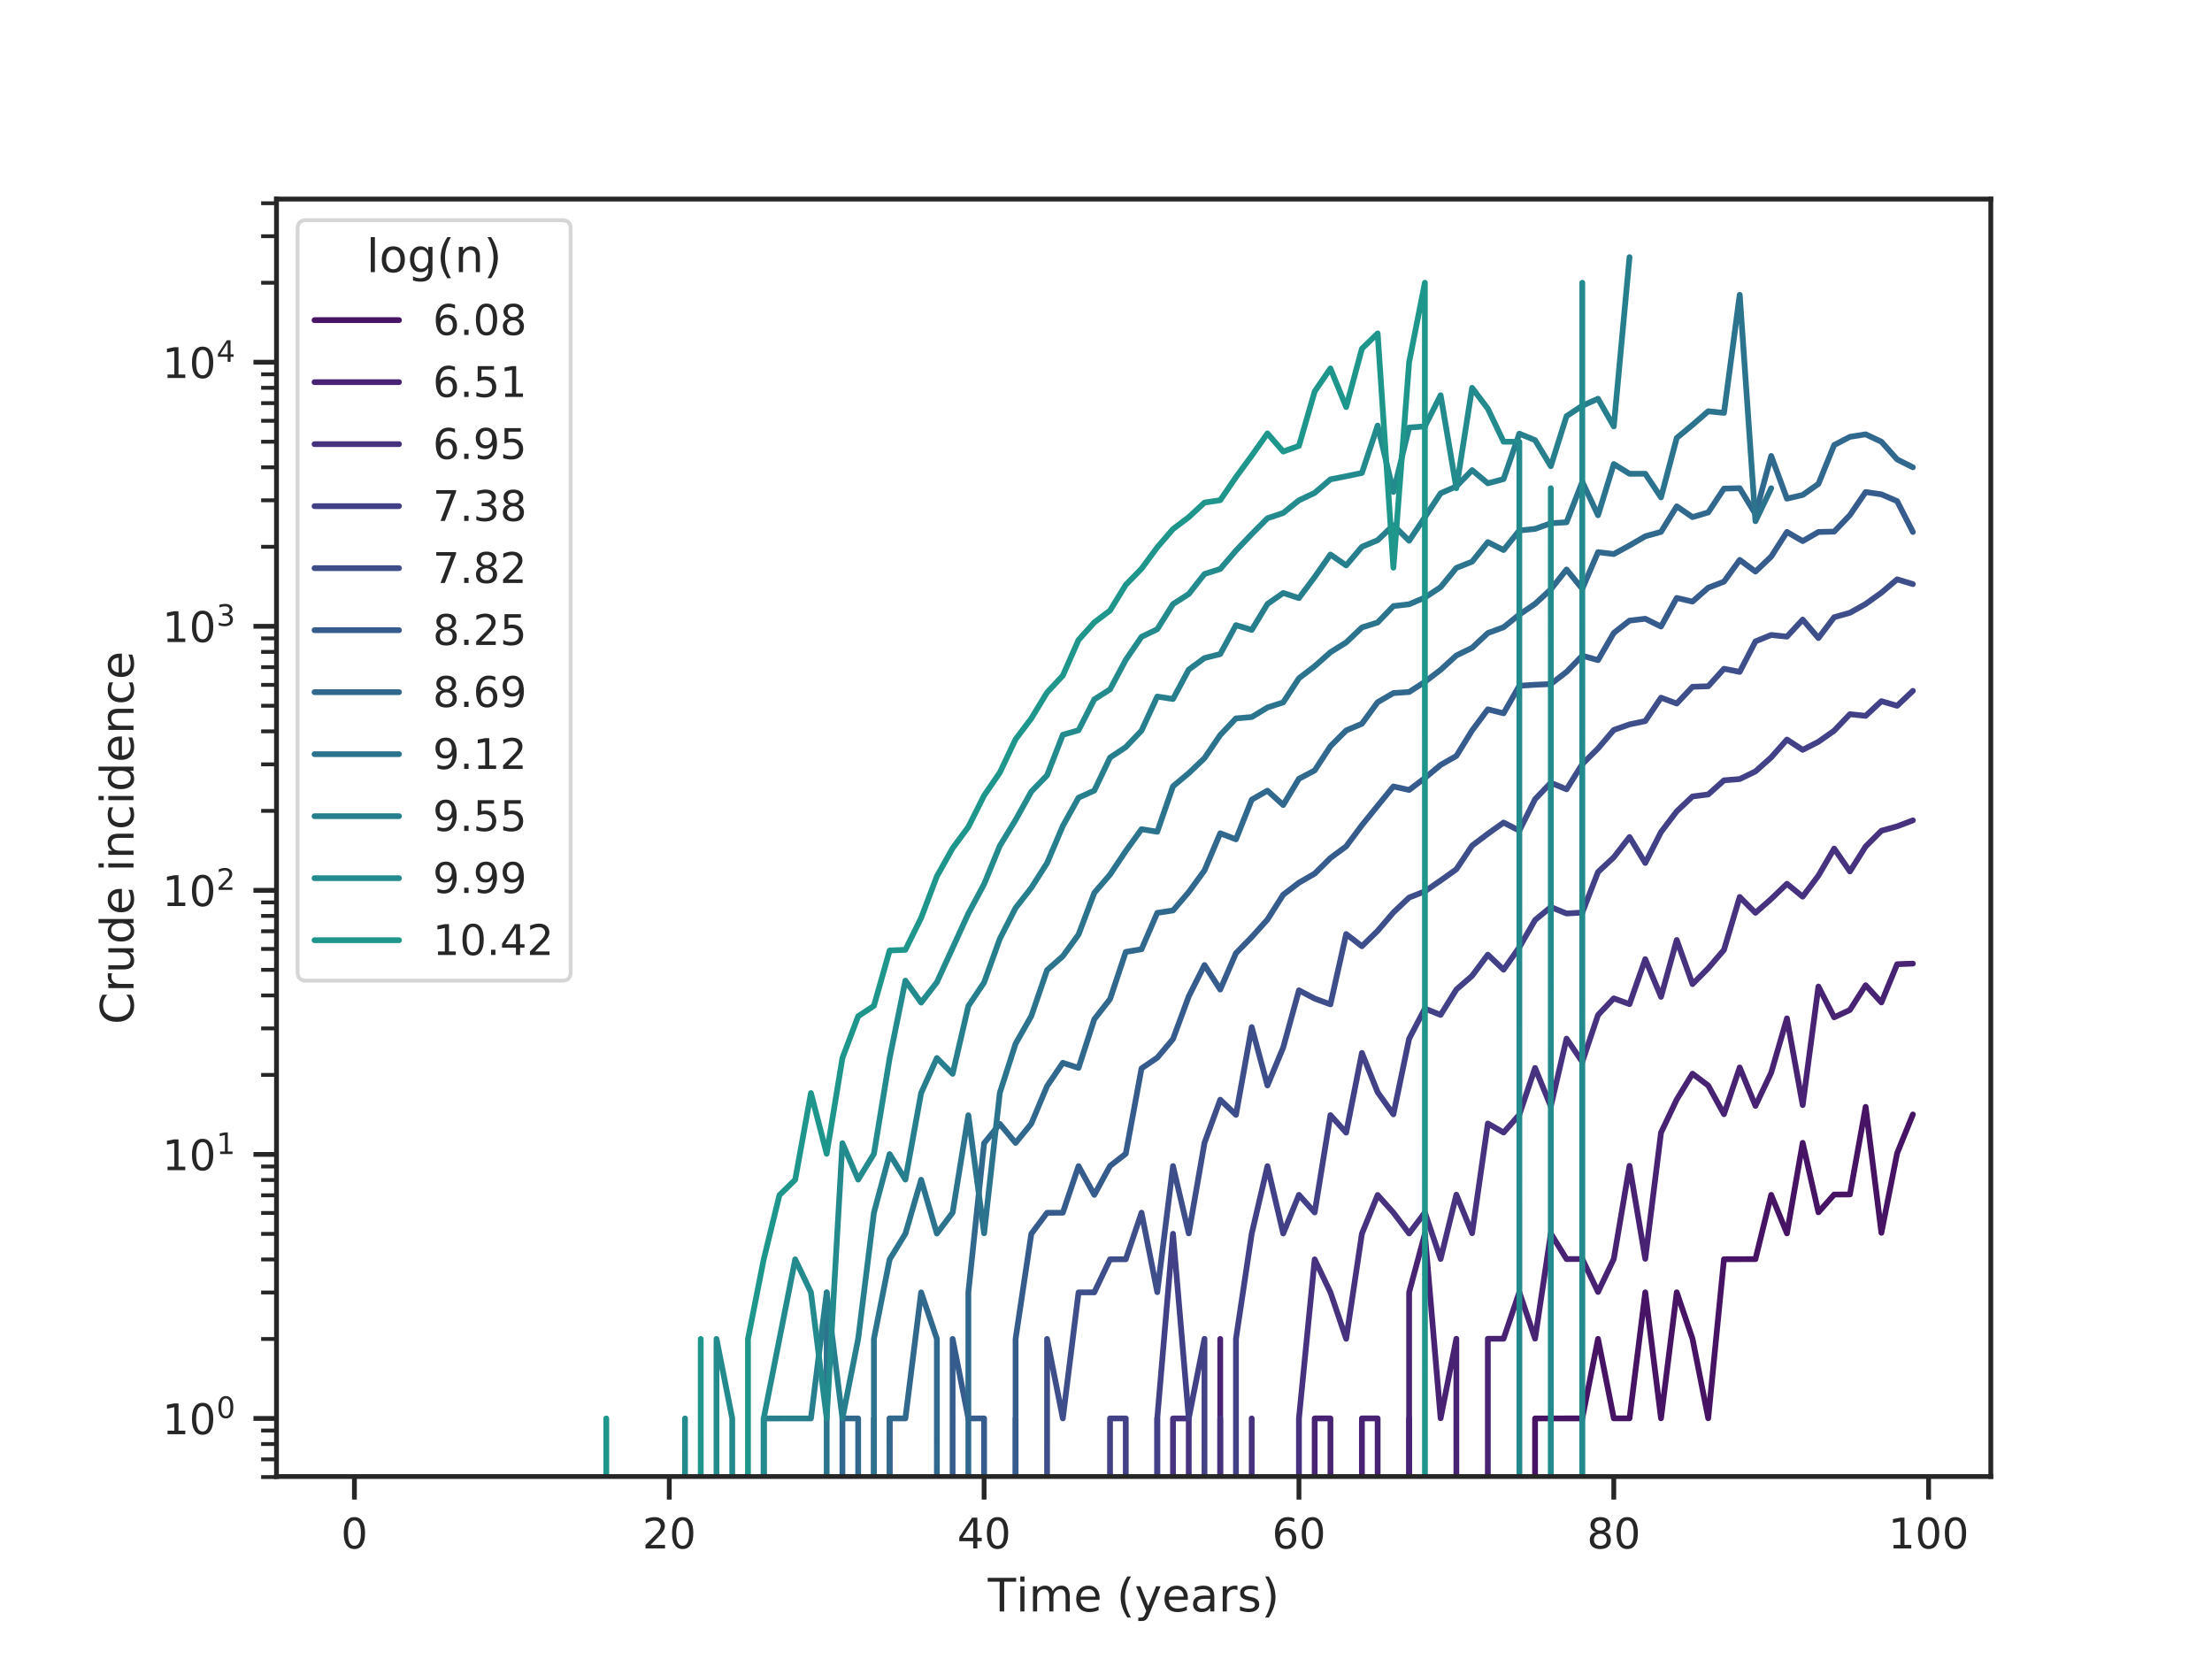 <?xml version="1.0" encoding="utf-8" standalone="no"?>
<!DOCTYPE svg PUBLIC "-//W3C//DTD SVG 1.1//EN"
  "http://www.w3.org/Graphics/SVG/1.1/DTD/svg11.dtd">
<!-- Created with matplotlib (http://matplotlib.org/) -->
<svg height="345.6pt" version="1.1" viewBox="0 0 460.8 345.6" width="460.8pt" xmlns="http://www.w3.org/2000/svg" xmlns:xlink="http://www.w3.org/1999/xlink">
 <defs>
  <style type="text/css">
*{stroke-linecap:butt;stroke-linejoin:round;}
  </style>
 </defs>
 <g id="figure_1">
  <g id="patch_1">
   <path d="M 0 345.6 
L 460.8 345.6 
L 460.8 0 
L 0 0 
z
" style="fill:#ffffff;"/>
  </g>
  <g id="axes_1">
   <g id="patch_2">
    <path d="M 57.6 307.584 
L 414.72 307.584 
L 414.72 41.472 
L 57.6 41.472 
z
" style="fill:#ffffff;"/>
   </g>
   <g id="matplotlib.axis_1">
    <g id="xtick_1">
     <g id="line2d_1">
      <defs>
       <path d="M 0 0 
L 0 4.8 
" id="md36a56a519" style="stroke:#262626;"/>
      </defs>
      <g>
       <use style="fill:#262626;stroke:#262626;" x="73.833" xlink:href="#md36a56a519" y="307.584"/>
      </g>
     </g>
     <g id="text_1">
      <!-- 0 -->
      <defs>
       <path d="M 31.781 66.406 
Q 24.172 66.406 20.328 58.906 
Q 16.5 51.422 16.5 36.375 
Q 16.5 21.391 20.328 13.891 
Q 24.172 6.391 31.781 6.391 
Q 39.453 6.391 43.281 13.891 
Q 47.125 21.391 47.125 36.375 
Q 47.125 51.422 43.281 58.906 
Q 39.453 66.406 31.781 66.406 
z
M 31.781 74.219 
Q 44.047 74.219 50.516 64.516 
Q 56.984 54.828 56.984 36.375 
Q 56.984 17.969 50.516 8.266 
Q 44.047 -1.422 31.781 -1.422 
Q 19.531 -1.422 13.062 8.266 
Q 6.594 17.969 6.594 36.375 
Q 6.594 54.828 13.062 64.516 
Q 19.531 74.219 31.781 74.219 
z
" id="DejaVuSans-30"/>
      </defs>
      <g style="fill:#262626;" transform="translate(71.033 322.571)scale(0.088 -0.088)">
       <use xlink:href="#DejaVuSans-30"/>
      </g>
     </g>
    </g>
    <g id="xtick_2">
     <g id="line2d_2">
      <g>
       <use style="fill:#262626;stroke:#262626;" x="139.42" xlink:href="#md36a56a519" y="307.584"/>
      </g>
     </g>
     <g id="text_2">
      <!-- 20 -->
      <defs>
       <path d="M 19.188 8.297 
L 53.609 8.297 
L 53.609 0 
L 7.328 0 
L 7.328 8.297 
Q 12.938 14.109 22.625 23.891 
Q 32.328 33.688 34.812 36.531 
Q 39.547 41.844 41.422 45.531 
Q 43.312 49.219 43.312 52.781 
Q 43.312 58.594 39.234 62.25 
Q 35.156 65.922 28.609 65.922 
Q 23.969 65.922 18.812 64.312 
Q 13.672 62.703 7.812 59.422 
L 7.812 69.391 
Q 13.766 71.781 18.938 73 
Q 24.125 74.219 28.422 74.219 
Q 39.75 74.219 46.484 68.547 
Q 53.219 62.891 53.219 53.422 
Q 53.219 48.922 51.531 44.891 
Q 49.859 40.875 45.406 35.406 
Q 44.188 33.984 37.641 27.219 
Q 31.109 20.453 19.188 8.297 
z
" id="DejaVuSans-32"/>
      </defs>
      <g style="fill:#262626;" transform="translate(133.821 322.571)scale(0.088 -0.088)">
       <use xlink:href="#DejaVuSans-32"/>
       <use x="63.623" xlink:href="#DejaVuSans-30"/>
      </g>
     </g>
    </g>
    <g id="xtick_3">
     <g id="line2d_3">
      <g>
       <use style="fill:#262626;stroke:#262626;" x="205.006" xlink:href="#md36a56a519" y="307.584"/>
      </g>
     </g>
     <g id="text_3">
      <!-- 40 -->
      <defs>
       <path d="M 37.797 64.312 
L 12.891 25.391 
L 37.797 25.391 
z
M 35.203 72.906 
L 47.609 72.906 
L 47.609 25.391 
L 58.016 25.391 
L 58.016 17.188 
L 47.609 17.188 
L 47.609 0 
L 37.797 0 
L 37.797 17.188 
L 4.891 17.188 
L 4.891 26.703 
z
" id="DejaVuSans-34"/>
      </defs>
      <g style="fill:#262626;" transform="translate(199.407 322.571)scale(0.088 -0.088)">
       <use xlink:href="#DejaVuSans-34"/>
       <use x="63.623" xlink:href="#DejaVuSans-30"/>
      </g>
     </g>
    </g>
    <g id="xtick_4">
     <g id="line2d_4">
      <g>
       <use style="fill:#262626;stroke:#262626;" x="270.593" xlink:href="#md36a56a519" y="307.584"/>
      </g>
     </g>
     <g id="text_4">
      <!-- 60 -->
      <defs>
       <path d="M 33.016 40.375 
Q 26.375 40.375 22.484 35.828 
Q 18.609 31.297 18.609 23.391 
Q 18.609 15.531 22.484 10.953 
Q 26.375 6.391 33.016 6.391 
Q 39.656 6.391 43.531 10.953 
Q 47.406 15.531 47.406 23.391 
Q 47.406 31.297 43.531 35.828 
Q 39.656 40.375 33.016 40.375 
z
M 52.594 71.297 
L 52.594 62.312 
Q 48.875 64.062 45.094 64.984 
Q 41.312 65.922 37.594 65.922 
Q 27.828 65.922 22.672 59.328 
Q 17.531 52.734 16.797 39.406 
Q 19.672 43.656 24.016 45.922 
Q 28.375 48.188 33.594 48.188 
Q 44.578 48.188 50.953 41.516 
Q 57.328 34.859 57.328 23.391 
Q 57.328 12.156 50.688 5.359 
Q 44.047 -1.422 33.016 -1.422 
Q 20.359 -1.422 13.672 8.266 
Q 6.984 17.969 6.984 36.375 
Q 6.984 53.656 15.188 63.938 
Q 23.391 74.219 37.203 74.219 
Q 40.922 74.219 44.703 73.484 
Q 48.484 72.75 52.594 71.297 
z
" id="DejaVuSans-36"/>
      </defs>
      <g style="fill:#262626;" transform="translate(264.994 322.571)scale(0.088 -0.088)">
       <use xlink:href="#DejaVuSans-36"/>
       <use x="63.623" xlink:href="#DejaVuSans-30"/>
      </g>
     </g>
    </g>
    <g id="xtick_5">
     <g id="line2d_5">
      <g>
       <use style="fill:#262626;stroke:#262626;" x="336.18" xlink:href="#md36a56a519" y="307.584"/>
      </g>
     </g>
     <g id="text_5">
      <!-- 80 -->
      <defs>
       <path d="M 31.781 34.625 
Q 24.75 34.625 20.719 30.859 
Q 16.703 27.094 16.703 20.516 
Q 16.703 13.922 20.719 10.156 
Q 24.75 6.391 31.781 6.391 
Q 38.812 6.391 42.859 10.172 
Q 46.922 13.969 46.922 20.516 
Q 46.922 27.094 42.891 30.859 
Q 38.875 34.625 31.781 34.625 
z
M 21.922 38.812 
Q 15.578 40.375 12.031 44.719 
Q 8.5 49.078 8.5 55.328 
Q 8.5 64.062 14.719 69.141 
Q 20.953 74.219 31.781 74.219 
Q 42.672 74.219 48.875 69.141 
Q 55.078 64.062 55.078 55.328 
Q 55.078 49.078 51.531 44.719 
Q 48 40.375 41.703 38.812 
Q 48.828 37.156 52.797 32.312 
Q 56.781 27.484 56.781 20.516 
Q 56.781 9.906 50.312 4.234 
Q 43.844 -1.422 31.781 -1.422 
Q 19.734 -1.422 13.25 4.234 
Q 6.781 9.906 6.781 20.516 
Q 6.781 27.484 10.781 32.312 
Q 14.797 37.156 21.922 38.812 
z
M 18.312 54.391 
Q 18.312 48.734 21.844 45.562 
Q 25.391 42.391 31.781 42.391 
Q 38.141 42.391 41.719 45.562 
Q 45.312 48.734 45.312 54.391 
Q 45.312 60.062 41.719 63.234 
Q 38.141 66.406 31.781 66.406 
Q 25.391 66.406 21.844 63.234 
Q 18.312 60.062 18.312 54.391 
z
" id="DejaVuSans-38"/>
      </defs>
      <g style="fill:#262626;" transform="translate(330.581 322.571)scale(0.088 -0.088)">
       <use xlink:href="#DejaVuSans-38"/>
       <use x="63.623" xlink:href="#DejaVuSans-30"/>
      </g>
     </g>
    </g>
    <g id="xtick_6">
     <g id="line2d_6">
      <g>
       <use style="fill:#262626;stroke:#262626;" x="401.767" xlink:href="#md36a56a519" y="307.584"/>
      </g>
     </g>
     <g id="text_6">
      <!-- 100 -->
      <defs>
       <path d="M 12.406 8.297 
L 28.516 8.297 
L 28.516 63.922 
L 10.984 60.406 
L 10.984 69.391 
L 28.422 72.906 
L 38.281 72.906 
L 38.281 8.297 
L 54.391 8.297 
L 54.391 0 
L 12.406 0 
z
" id="DejaVuSans-31"/>
      </defs>
      <g style="fill:#262626;" transform="translate(393.368 322.571)scale(0.088 -0.088)">
       <use xlink:href="#DejaVuSans-31"/>
       <use x="63.623" xlink:href="#DejaVuSans-30"/>
       <use x="127.246" xlink:href="#DejaVuSans-30"/>
      </g>
     </g>
    </g>
    <g id="text_7">
     <!-- Time (years) -->
     <defs>
      <path d="M -0.297 72.906 
L 61.375 72.906 
L 61.375 64.594 
L 35.5 64.594 
L 35.5 0 
L 25.594 0 
L 25.594 64.594 
L -0.297 64.594 
z
" id="DejaVuSans-54"/>
      <path d="M 9.422 54.688 
L 18.406 54.688 
L 18.406 0 
L 9.422 0 
z
M 9.422 75.984 
L 18.406 75.984 
L 18.406 64.594 
L 9.422 64.594 
z
" id="DejaVuSans-69"/>
      <path d="M 52 44.188 
Q 55.375 50.25 60.062 53.125 
Q 64.75 56 71.094 56 
Q 79.641 56 84.281 50.016 
Q 88.922 44.047 88.922 33.016 
L 88.922 0 
L 79.891 0 
L 79.891 32.719 
Q 79.891 40.578 77.094 44.375 
Q 74.312 48.188 68.609 48.188 
Q 61.625 48.188 57.562 43.547 
Q 53.516 38.922 53.516 30.906 
L 53.516 0 
L 44.484 0 
L 44.484 32.719 
Q 44.484 40.625 41.703 44.406 
Q 38.922 48.188 33.109 48.188 
Q 26.219 48.188 22.156 43.531 
Q 18.109 38.875 18.109 30.906 
L 18.109 0 
L 9.078 0 
L 9.078 54.688 
L 18.109 54.688 
L 18.109 46.188 
Q 21.188 51.219 25.484 53.609 
Q 29.781 56 35.688 56 
Q 41.656 56 45.828 52.969 
Q 50 49.953 52 44.188 
z
" id="DejaVuSans-6d"/>
      <path d="M 56.203 29.594 
L 56.203 25.203 
L 14.891 25.203 
Q 15.484 15.922 20.484 11.062 
Q 25.484 6.203 34.422 6.203 
Q 39.594 6.203 44.453 7.469 
Q 49.312 8.734 54.109 11.281 
L 54.109 2.781 
Q 49.266 0.734 44.188 -0.344 
Q 39.109 -1.422 33.891 -1.422 
Q 20.797 -1.422 13.156 6.188 
Q 5.516 13.812 5.516 26.812 
Q 5.516 40.234 12.766 48.109 
Q 20.016 56 32.328 56 
Q 43.359 56 49.781 48.891 
Q 56.203 41.797 56.203 29.594 
z
M 47.219 32.234 
Q 47.125 39.594 43.094 43.984 
Q 39.062 48.391 32.422 48.391 
Q 24.906 48.391 20.391 44.141 
Q 15.875 39.891 15.188 32.172 
z
" id="DejaVuSans-65"/>
      <path id="DejaVuSans-20"/>
      <path d="M 31 75.875 
Q 24.469 64.656 21.281 53.656 
Q 18.109 42.672 18.109 31.391 
Q 18.109 20.125 21.312 9.062 
Q 24.516 -2 31 -13.188 
L 23.188 -13.188 
Q 15.875 -1.703 12.234 9.375 
Q 8.594 20.453 8.594 31.391 
Q 8.594 42.281 12.203 53.312 
Q 15.828 64.359 23.188 75.875 
z
" id="DejaVuSans-28"/>
      <path d="M 32.172 -5.078 
Q 28.375 -14.844 24.75 -17.812 
Q 21.141 -20.797 15.094 -20.797 
L 7.906 -20.797 
L 7.906 -13.281 
L 13.188 -13.281 
Q 16.891 -13.281 18.938 -11.516 
Q 21 -9.766 23.484 -3.219 
L 25.094 0.875 
L 2.984 54.688 
L 12.5 54.688 
L 29.594 11.922 
L 46.688 54.688 
L 56.203 54.688 
z
" id="DejaVuSans-79"/>
      <path d="M 34.281 27.484 
Q 23.391 27.484 19.188 25 
Q 14.984 22.516 14.984 16.5 
Q 14.984 11.719 18.141 8.906 
Q 21.297 6.109 26.703 6.109 
Q 34.188 6.109 38.703 11.406 
Q 43.219 16.703 43.219 25.484 
L 43.219 27.484 
z
M 52.203 31.203 
L 52.203 0 
L 43.219 0 
L 43.219 8.297 
Q 40.141 3.328 35.547 0.953 
Q 30.953 -1.422 24.312 -1.422 
Q 15.922 -1.422 10.953 3.297 
Q 6 8.016 6 15.922 
Q 6 25.141 12.172 29.828 
Q 18.359 34.516 30.609 34.516 
L 43.219 34.516 
L 43.219 35.406 
Q 43.219 41.609 39.141 45 
Q 35.062 48.391 27.688 48.391 
Q 23 48.391 18.547 47.266 
Q 14.109 46.141 10.016 43.891 
L 10.016 52.203 
Q 14.938 54.109 19.578 55.047 
Q 24.219 56 28.609 56 
Q 40.484 56 46.344 49.844 
Q 52.203 43.703 52.203 31.203 
z
" id="DejaVuSans-61"/>
      <path d="M 41.109 46.297 
Q 39.594 47.172 37.812 47.578 
Q 36.031 48 33.891 48 
Q 26.266 48 22.188 43.047 
Q 18.109 38.094 18.109 28.812 
L 18.109 0 
L 9.078 0 
L 9.078 54.688 
L 18.109 54.688 
L 18.109 46.188 
Q 20.953 51.172 25.484 53.578 
Q 30.031 56 36.531 56 
Q 37.453 56 38.578 55.875 
Q 39.703 55.766 41.062 55.516 
z
" id="DejaVuSans-72"/>
      <path d="M 44.281 53.078 
L 44.281 44.578 
Q 40.484 46.531 36.375 47.5 
Q 32.281 48.484 27.875 48.484 
Q 21.188 48.484 17.844 46.438 
Q 14.5 44.391 14.5 40.281 
Q 14.5 37.156 16.891 35.375 
Q 19.281 33.594 26.516 31.984 
L 29.594 31.297 
Q 39.156 29.25 43.188 25.516 
Q 47.219 21.781 47.219 15.094 
Q 47.219 7.469 41.188 3.016 
Q 35.156 -1.422 24.609 -1.422 
Q 20.219 -1.422 15.453 -0.562 
Q 10.688 0.297 5.422 2 
L 5.422 11.281 
Q 10.406 8.688 15.234 7.391 
Q 20.062 6.109 24.812 6.109 
Q 31.156 6.109 34.562 8.281 
Q 37.984 10.453 37.984 14.406 
Q 37.984 18.062 35.516 20.016 
Q 33.062 21.969 24.703 23.781 
L 21.578 24.516 
Q 13.234 26.266 9.516 29.906 
Q 5.812 33.547 5.812 39.891 
Q 5.812 47.609 11.281 51.797 
Q 16.75 56 26.812 56 
Q 31.781 56 36.172 55.266 
Q 40.578 54.547 44.281 53.078 
z
" id="DejaVuSans-73"/>
      <path d="M 8.016 75.875 
L 15.828 75.875 
Q 23.141 64.359 26.781 53.312 
Q 30.422 42.281 30.422 31.391 
Q 30.422 20.453 26.781 9.375 
Q 23.141 -1.703 15.828 -13.188 
L 8.016 -13.188 
Q 14.5 -2 17.703 9.062 
Q 20.906 20.125 20.906 31.391 
Q 20.906 42.672 17.703 53.656 
Q 14.5 64.656 8.016 75.875 
z
" id="DejaVuSans-29"/>
     </defs>
     <g style="fill:#262626;" transform="translate(205.787 335.695)scale(0.096 -0.096)">
      <use xlink:href="#DejaVuSans-54"/>
      <use x="61.037" xlink:href="#DejaVuSans-69"/>
      <use x="88.82" xlink:href="#DejaVuSans-6d"/>
      <use x="186.232" xlink:href="#DejaVuSans-65"/>
      <use x="247.756" xlink:href="#DejaVuSans-20"/>
      <use x="279.543" xlink:href="#DejaVuSans-28"/>
      <use x="318.557" xlink:href="#DejaVuSans-79"/>
      <use x="377.736" xlink:href="#DejaVuSans-65"/>
      <use x="439.26" xlink:href="#DejaVuSans-61"/>
      <use x="500.539" xlink:href="#DejaVuSans-72"/>
      <use x="541.652" xlink:href="#DejaVuSans-73"/>
      <use x="593.752" xlink:href="#DejaVuSans-29"/>
     </g>
    </g>
   </g>
   <g id="matplotlib.axis_2">
    <g id="ytick_1">
     <g id="line2d_7">
      <defs>
       <path d="M 0 0 
L -4.8 0 
" id="mdb36340c7a" style="stroke:#262626;"/>
      </defs>
      <g>
       <use style="fill:#262626;stroke:#262626;" x="57.6" xlink:href="#mdb36340c7a" y="295.49"/>
      </g>
     </g>
     <g id="text_8">
      <!-- $\mathdefault{10^{0}}$ -->
      <g style="fill:#262626;" transform="translate(33.812 298.834)scale(0.088 -0.088)">
       <use transform="translate(0 0.766)" xlink:href="#DejaVuSans-31"/>
       <use transform="translate(63.623 0.766)" xlink:href="#DejaVuSans-30"/>
       <use transform="translate(128.203 39.047)scale(0.7)" xlink:href="#DejaVuSans-30"/>
      </g>
     </g>
    </g>
    <g id="ytick_2">
     <g id="line2d_8">
      <g>
       <use style="fill:#262626;stroke:#262626;" x="57.6" xlink:href="#mdb36340c7a" y="240.482"/>
      </g>
     </g>
     <g id="text_9">
      <!-- $\mathdefault{10^{1}}$ -->
      <g style="fill:#262626;" transform="translate(33.812 243.826)scale(0.088 -0.088)">
       <use transform="translate(0 0.684)" xlink:href="#DejaVuSans-31"/>
       <use transform="translate(63.623 0.684)" xlink:href="#DejaVuSans-30"/>
       <use transform="translate(128.203 38.966)scale(0.7)" xlink:href="#DejaVuSans-31"/>
      </g>
     </g>
    </g>
    <g id="ytick_3">
     <g id="line2d_9">
      <g>
       <use style="fill:#262626;stroke:#262626;" x="57.6" xlink:href="#mdb36340c7a" y="185.474"/>
      </g>
     </g>
     <g id="text_10">
      <!-- $\mathdefault{10^{2}}$ -->
      <g style="fill:#262626;" transform="translate(33.812 188.817)scale(0.088 -0.088)">
       <use transform="translate(0 0.766)" xlink:href="#DejaVuSans-31"/>
       <use transform="translate(63.623 0.766)" xlink:href="#DejaVuSans-30"/>
       <use transform="translate(128.203 39.047)scale(0.7)" xlink:href="#DejaVuSans-32"/>
      </g>
     </g>
    </g>
    <g id="ytick_4">
     <g id="line2d_10">
      <g>
       <use style="fill:#262626;stroke:#262626;" x="57.6" xlink:href="#mdb36340c7a" y="130.466"/>
      </g>
     </g>
     <g id="text_11">
      <!-- $\mathdefault{10^{3}}$ -->
      <defs>
       <path d="M 40.578 39.312 
Q 47.656 37.797 51.625 33 
Q 55.609 28.219 55.609 21.188 
Q 55.609 10.406 48.188 4.484 
Q 40.766 -1.422 27.094 -1.422 
Q 22.516 -1.422 17.656 -0.516 
Q 12.797 0.391 7.625 2.203 
L 7.625 11.719 
Q 11.719 9.328 16.594 8.109 
Q 21.484 6.891 26.812 6.891 
Q 36.078 6.891 40.938 10.547 
Q 45.797 14.203 45.797 21.188 
Q 45.797 27.641 41.281 31.266 
Q 36.766 34.906 28.719 34.906 
L 20.219 34.906 
L 20.219 43.016 
L 29.109 43.016 
Q 36.375 43.016 40.234 45.922 
Q 44.094 48.828 44.094 54.297 
Q 44.094 59.906 40.109 62.906 
Q 36.141 65.922 28.719 65.922 
Q 24.656 65.922 20.016 65.031 
Q 15.375 64.156 9.812 62.312 
L 9.812 71.094 
Q 15.438 72.656 20.344 73.438 
Q 25.25 74.219 29.594 74.219 
Q 40.828 74.219 47.359 69.109 
Q 53.906 64.016 53.906 55.328 
Q 53.906 49.266 50.438 45.094 
Q 46.969 40.922 40.578 39.312 
z
" id="DejaVuSans-33"/>
      </defs>
      <g style="fill:#262626;" transform="translate(33.812 133.809)scale(0.088 -0.088)">
       <use transform="translate(0 0.766)" xlink:href="#DejaVuSans-31"/>
       <use transform="translate(63.623 0.766)" xlink:href="#DejaVuSans-30"/>
       <use transform="translate(128.203 39.047)scale(0.7)" xlink:href="#DejaVuSans-33"/>
      </g>
     </g>
    </g>
    <g id="ytick_5">
     <g id="line2d_11">
      <g>
       <use style="fill:#262626;stroke:#262626;" x="57.6" xlink:href="#mdb36340c7a" y="75.458"/>
      </g>
     </g>
     <g id="text_12">
      <!-- $\mathdefault{10^{4}}$ -->
      <g style="fill:#262626;" transform="translate(33.812 78.801)scale(0.088 -0.088)">
       <use transform="translate(0 0.684)" xlink:href="#DejaVuSans-31"/>
       <use transform="translate(63.623 0.684)" xlink:href="#DejaVuSans-30"/>
       <use transform="translate(128.203 38.966)scale(0.7)" xlink:href="#DejaVuSans-34"/>
      </g>
     </g>
    </g>
    <g id="ytick_6">
     <g id="line2d_12">
      <defs>
       <path d="M 0 0 
L -3.2 0 
" id="mb33dc742c6" style="stroke:#262626;stroke-width:0.8;"/>
      </defs>
      <g>
       <use style="fill:#262626;stroke:#262626;stroke-width:0.8;" x="57.6" xlink:href="#mb33dc742c6" y="307.694"/>
      </g>
     </g>
    </g>
    <g id="ytick_7">
     <g id="line2d_13">
      <g>
       <use style="fill:#262626;stroke:#262626;stroke-width:0.8;" x="57.6" xlink:href="#mb33dc742c6" y="304.011"/>
      </g>
     </g>
    </g>
    <g id="ytick_8">
     <g id="line2d_14">
      <g>
       <use style="fill:#262626;stroke:#262626;stroke-width:0.8;" x="57.6" xlink:href="#mb33dc742c6" y="300.821"/>
      </g>
     </g>
    </g>
    <g id="ytick_9">
     <g id="line2d_15">
      <g>
       <use style="fill:#262626;stroke:#262626;stroke-width:0.8;" x="57.6" xlink:href="#mb33dc742c6" y="298.007"/>
      </g>
     </g>
    </g>
    <g id="ytick_10">
     <g id="line2d_16">
      <g>
       <use style="fill:#262626;stroke:#262626;stroke-width:0.8;" x="57.6" xlink:href="#mb33dc742c6" y="278.931"/>
      </g>
     </g>
    </g>
    <g id="ytick_11">
     <g id="line2d_17">
      <g>
       <use style="fill:#262626;stroke:#262626;stroke-width:0.8;" x="57.6" xlink:href="#mb33dc742c6" y="269.245"/>
      </g>
     </g>
    </g>
    <g id="ytick_12">
     <g id="line2d_18">
      <g>
       <use style="fill:#262626;stroke:#262626;stroke-width:0.8;" x="57.6" xlink:href="#mb33dc742c6" y="262.372"/>
      </g>
     </g>
    </g>
    <g id="ytick_13">
     <g id="line2d_19">
      <g>
       <use style="fill:#262626;stroke:#262626;stroke-width:0.8;" x="57.6" xlink:href="#mb33dc742c6" y="257.041"/>
      </g>
     </g>
    </g>
    <g id="ytick_14">
     <g id="line2d_20">
      <g>
       <use style="fill:#262626;stroke:#262626;stroke-width:0.8;" x="57.6" xlink:href="#mb33dc742c6" y="252.686"/>
      </g>
     </g>
    </g>
    <g id="ytick_15">
     <g id="line2d_21">
      <g>
       <use style="fill:#262626;stroke:#262626;stroke-width:0.8;" x="57.6" xlink:href="#mb33dc742c6" y="249.003"/>
      </g>
     </g>
    </g>
    <g id="ytick_16">
     <g id="line2d_22">
      <g>
       <use style="fill:#262626;stroke:#262626;stroke-width:0.8;" x="57.6" xlink:href="#mb33dc742c6" y="245.813"/>
      </g>
     </g>
    </g>
    <g id="ytick_17">
     <g id="line2d_23">
      <g>
       <use style="fill:#262626;stroke:#262626;stroke-width:0.8;" x="57.6" xlink:href="#mb33dc742c6" y="242.999"/>
      </g>
     </g>
    </g>
    <g id="ytick_18">
     <g id="line2d_24">
      <g>
       <use style="fill:#262626;stroke:#262626;stroke-width:0.8;" x="57.6" xlink:href="#mb33dc742c6" y="223.923"/>
      </g>
     </g>
    </g>
    <g id="ytick_19">
     <g id="line2d_25">
      <g>
       <use style="fill:#262626;stroke:#262626;stroke-width:0.8;" x="57.6" xlink:href="#mb33dc742c6" y="214.237"/>
      </g>
     </g>
    </g>
    <g id="ytick_20">
     <g id="line2d_26">
      <g>
       <use style="fill:#262626;stroke:#262626;stroke-width:0.8;" x="57.6" xlink:href="#mb33dc742c6" y="207.364"/>
      </g>
     </g>
    </g>
    <g id="ytick_21">
     <g id="line2d_27">
      <g>
       <use style="fill:#262626;stroke:#262626;stroke-width:0.8;" x="57.6" xlink:href="#mb33dc742c6" y="202.033"/>
      </g>
     </g>
    </g>
    <g id="ytick_22">
     <g id="line2d_28">
      <g>
       <use style="fill:#262626;stroke:#262626;stroke-width:0.8;" x="57.6" xlink:href="#mb33dc742c6" y="197.678"/>
      </g>
     </g>
    </g>
    <g id="ytick_23">
     <g id="line2d_29">
      <g>
       <use style="fill:#262626;stroke:#262626;stroke-width:0.8;" x="57.6" xlink:href="#mb33dc742c6" y="193.995"/>
      </g>
     </g>
    </g>
    <g id="ytick_24">
     <g id="line2d_30">
      <g>
       <use style="fill:#262626;stroke:#262626;stroke-width:0.8;" x="57.6" xlink:href="#mb33dc742c6" y="190.805"/>
      </g>
     </g>
    </g>
    <g id="ytick_25">
     <g id="line2d_31">
      <g>
       <use style="fill:#262626;stroke:#262626;stroke-width:0.8;" x="57.6" xlink:href="#mb33dc742c6" y="187.991"/>
      </g>
     </g>
    </g>
    <g id="ytick_26">
     <g id="line2d_32">
      <g>
       <use style="fill:#262626;stroke:#262626;stroke-width:0.8;" x="57.6" xlink:href="#mb33dc742c6" y="168.915"/>
      </g>
     </g>
    </g>
    <g id="ytick_27">
     <g id="line2d_33">
      <g>
       <use style="fill:#262626;stroke:#262626;stroke-width:0.8;" x="57.6" xlink:href="#mb33dc742c6" y="159.229"/>
      </g>
     </g>
    </g>
    <g id="ytick_28">
     <g id="line2d_34">
      <g>
       <use style="fill:#262626;stroke:#262626;stroke-width:0.8;" x="57.6" xlink:href="#mb33dc742c6" y="152.356"/>
      </g>
     </g>
    </g>
    <g id="ytick_29">
     <g id="line2d_35">
      <g>
       <use style="fill:#262626;stroke:#262626;stroke-width:0.8;" x="57.6" xlink:href="#mb33dc742c6" y="147.025"/>
      </g>
     </g>
    </g>
    <g id="ytick_30">
     <g id="line2d_36">
      <g>
       <use style="fill:#262626;stroke:#262626;stroke-width:0.8;" x="57.6" xlink:href="#mb33dc742c6" y="142.67"/>
      </g>
     </g>
    </g>
    <g id="ytick_31">
     <g id="line2d_37">
      <g>
       <use style="fill:#262626;stroke:#262626;stroke-width:0.8;" x="57.6" xlink:href="#mb33dc742c6" y="138.987"/>
      </g>
     </g>
    </g>
    <g id="ytick_32">
     <g id="line2d_38">
      <g>
       <use style="fill:#262626;stroke:#262626;stroke-width:0.8;" x="57.6" xlink:href="#mb33dc742c6" y="135.797"/>
      </g>
     </g>
    </g>
    <g id="ytick_33">
     <g id="line2d_39">
      <g>
       <use style="fill:#262626;stroke:#262626;stroke-width:0.8;" x="57.6" xlink:href="#mb33dc742c6" y="132.983"/>
      </g>
     </g>
    </g>
    <g id="ytick_34">
     <g id="line2d_40">
      <g>
       <use style="fill:#262626;stroke:#262626;stroke-width:0.8;" x="57.6" xlink:href="#mb33dc742c6" y="113.907"/>
      </g>
     </g>
    </g>
    <g id="ytick_35">
     <g id="line2d_41">
      <g>
       <use style="fill:#262626;stroke:#262626;stroke-width:0.8;" x="57.6" xlink:href="#mb33dc742c6" y="104.221"/>
      </g>
     </g>
    </g>
    <g id="ytick_36">
     <g id="line2d_42">
      <g>
       <use style="fill:#262626;stroke:#262626;stroke-width:0.8;" x="57.6" xlink:href="#mb33dc742c6" y="97.348"/>
      </g>
     </g>
    </g>
    <g id="ytick_37">
     <g id="line2d_43">
      <g>
       <use style="fill:#262626;stroke:#262626;stroke-width:0.8;" x="57.6" xlink:href="#mb33dc742c6" y="92.017"/>
      </g>
     </g>
    </g>
    <g id="ytick_38">
     <g id="line2d_44">
      <g>
       <use style="fill:#262626;stroke:#262626;stroke-width:0.8;" x="57.6" xlink:href="#mb33dc742c6" y="87.661"/>
      </g>
     </g>
    </g>
    <g id="ytick_39">
     <g id="line2d_45">
      <g>
       <use style="fill:#262626;stroke:#262626;stroke-width:0.8;" x="57.6" xlink:href="#mb33dc742c6" y="83.979"/>
      </g>
     </g>
    </g>
    <g id="ytick_40">
     <g id="line2d_46">
      <g>
       <use style="fill:#262626;stroke:#262626;stroke-width:0.8;" x="57.6" xlink:href="#mb33dc742c6" y="80.789"/>
      </g>
     </g>
    </g>
    <g id="ytick_41">
     <g id="line2d_47">
      <g>
       <use style="fill:#262626;stroke:#262626;stroke-width:0.8;" x="57.6" xlink:href="#mb33dc742c6" y="77.975"/>
      </g>
     </g>
    </g>
    <g id="ytick_42">
     <g id="line2d_48">
      <g>
       <use style="fill:#262626;stroke:#262626;stroke-width:0.8;" x="57.6" xlink:href="#mb33dc742c6" y="58.899"/>
      </g>
     </g>
    </g>
    <g id="ytick_43">
     <g id="line2d_49">
      <g>
       <use style="fill:#262626;stroke:#262626;stroke-width:0.8;" x="57.6" xlink:href="#mb33dc742c6" y="49.212"/>
      </g>
     </g>
    </g>
    <g id="ytick_44">
     <g id="line2d_50">
      <g>
       <use style="fill:#262626;stroke:#262626;stroke-width:0.8;" x="57.6" xlink:href="#mb33dc742c6" y="42.34"/>
      </g>
     </g>
    </g>
    <g id="text_13">
     <!-- Crude incidence -->
     <defs>
      <path d="M 64.406 67.281 
L 64.406 56.891 
Q 59.422 61.531 53.781 63.812 
Q 48.141 66.109 41.797 66.109 
Q 29.297 66.109 22.656 58.469 
Q 16.016 50.828 16.016 36.375 
Q 16.016 21.969 22.656 14.328 
Q 29.297 6.688 41.797 6.688 
Q 48.141 6.688 53.781 8.984 
Q 59.422 11.281 64.406 15.922 
L 64.406 5.609 
Q 59.234 2.094 53.438 0.328 
Q 47.656 -1.422 41.219 -1.422 
Q 24.656 -1.422 15.125 8.703 
Q 5.609 18.844 5.609 36.375 
Q 5.609 53.953 15.125 64.078 
Q 24.656 74.219 41.219 74.219 
Q 47.75 74.219 53.531 72.484 
Q 59.328 70.75 64.406 67.281 
z
" id="DejaVuSans-43"/>
      <path d="M 8.5 21.578 
L 8.5 54.688 
L 17.484 54.688 
L 17.484 21.922 
Q 17.484 14.156 20.5 10.266 
Q 23.531 6.391 29.594 6.391 
Q 36.859 6.391 41.078 11.031 
Q 45.312 15.672 45.312 23.688 
L 45.312 54.688 
L 54.297 54.688 
L 54.297 0 
L 45.312 0 
L 45.312 8.406 
Q 42.047 3.422 37.719 1 
Q 33.406 -1.422 27.688 -1.422 
Q 18.266 -1.422 13.375 4.438 
Q 8.5 10.297 8.5 21.578 
z
M 31.109 56 
z
" id="DejaVuSans-75"/>
      <path d="M 45.406 46.391 
L 45.406 75.984 
L 54.391 75.984 
L 54.391 0 
L 45.406 0 
L 45.406 8.203 
Q 42.578 3.328 38.25 0.953 
Q 33.938 -1.422 27.875 -1.422 
Q 17.969 -1.422 11.734 6.484 
Q 5.516 14.406 5.516 27.297 
Q 5.516 40.188 11.734 48.094 
Q 17.969 56 27.875 56 
Q 33.938 56 38.25 53.625 
Q 42.578 51.266 45.406 46.391 
z
M 14.797 27.297 
Q 14.797 17.391 18.875 11.75 
Q 22.953 6.109 30.078 6.109 
Q 37.203 6.109 41.297 11.75 
Q 45.406 17.391 45.406 27.297 
Q 45.406 37.203 41.297 42.844 
Q 37.203 48.484 30.078 48.484 
Q 22.953 48.484 18.875 42.844 
Q 14.797 37.203 14.797 27.297 
z
" id="DejaVuSans-64"/>
      <path d="M 54.891 33.016 
L 54.891 0 
L 45.906 0 
L 45.906 32.719 
Q 45.906 40.484 42.875 44.328 
Q 39.844 48.188 33.797 48.188 
Q 26.516 48.188 22.312 43.547 
Q 18.109 38.922 18.109 30.906 
L 18.109 0 
L 9.078 0 
L 9.078 54.688 
L 18.109 54.688 
L 18.109 46.188 
Q 21.344 51.125 25.703 53.562 
Q 30.078 56 35.797 56 
Q 45.219 56 50.047 50.172 
Q 54.891 44.344 54.891 33.016 
z
" id="DejaVuSans-6e"/>
      <path d="M 48.781 52.594 
L 48.781 44.188 
Q 44.969 46.297 41.141 47.344 
Q 37.312 48.391 33.406 48.391 
Q 24.656 48.391 19.812 42.844 
Q 14.984 37.312 14.984 27.297 
Q 14.984 17.281 19.812 11.734 
Q 24.656 6.203 33.406 6.203 
Q 37.312 6.203 41.141 7.25 
Q 44.969 8.297 48.781 10.406 
L 48.781 2.094 
Q 45.016 0.344 40.984 -0.531 
Q 36.969 -1.422 32.422 -1.422 
Q 20.062 -1.422 12.781 6.344 
Q 5.516 14.109 5.516 27.297 
Q 5.516 40.672 12.859 48.328 
Q 20.219 56 33.016 56 
Q 37.156 56 41.109 55.141 
Q 45.062 54.297 48.781 52.594 
z
" id="DejaVuSans-63"/>
     </defs>
     <g style="fill:#262626;" transform="translate(27.816 213.405)rotate(-90)scale(0.096 -0.096)">
      <use xlink:href="#DejaVuSans-43"/>
      <use x="69.824" xlink:href="#DejaVuSans-72"/>
      <use x="110.938" xlink:href="#DejaVuSans-75"/>
      <use x="174.316" xlink:href="#DejaVuSans-64"/>
      <use x="237.793" xlink:href="#DejaVuSans-65"/>
      <use x="299.316" xlink:href="#DejaVuSans-20"/>
      <use x="331.104" xlink:href="#DejaVuSans-69"/>
      <use x="358.887" xlink:href="#DejaVuSans-6e"/>
      <use x="422.266" xlink:href="#DejaVuSans-63"/>
      <use x="477.246" xlink:href="#DejaVuSans-69"/>
      <use x="505.029" xlink:href="#DejaVuSans-64"/>
      <use x="568.506" xlink:href="#DejaVuSans-65"/>
      <use x="630.029" xlink:href="#DejaVuSans-6e"/>
      <use x="693.408" xlink:href="#DejaVuSans-63"/>
      <use x="748.389" xlink:href="#DejaVuSans-65"/>
     </g>
    </g>
   </g>
   <g id="line2d_51">
    <path clip-path="url(#pab59bed001)" d="M 293.545 346.6 
L 293.548 295.488 
L 293.551 346.6 
M 319.78 346.6 
L 319.783 295.486 
L 323.062 295.483 
L 326.342 295.481 
L 329.621 295.478 
L 332.9 278.915 
L 336.18 295.471 
L 339.459 295.469 
L 342.739 269.216 
L 346.018 295.459 
L 349.297 269.207 
L 352.577 278.888 
L 355.856 295.445 
L 359.135 262.317 
L 362.415 262.308 
L 365.694 262.298 
L 368.973 248.912 
L 372.253 256.938 
L 375.532 238.076 
L 378.811 252.542 
L 382.091 248.843 
L 385.37 248.826 
L 388.649 230.582 
L 391.929 256.816 
L 395.208 240.233 
L 398.487 232.16 
" style="fill:none;stroke:#471365;stroke-linecap:round;stroke-width:1.2;"/>
   </g>
   <g id="line2d_52">
    <path clip-path="url(#pab59bed001)" d="M 241.076 346.6 
L 241.079 295.488 
L 241.082 346.6 
M 254.192 346.6 
L 254.196 278.924 
L 254.2 346.6 
M 273.869 346.6 
L 273.872 295.481 
L 277.152 295.478 
L 277.155 346.6 
M 283.707 346.6 
L 283.71 295.476 
L 286.99 295.474 
L 286.993 346.6 
M 293.544 346.6 
L 293.548 269.221 
L 296.828 257.006 
L 300.107 295.452 
L 303.386 278.888 
L 303.39 346.6 
M 309.941 346.6 
L 309.945 278.883 
L 313.224 278.879 
L 316.504 269.185 
L 319.783 278.867 
L 323.062 256.965 
L 326.342 262.286 
L 329.621 262.276 
L 332.9 269.142 
L 336.18 262.26 
L 339.459 242.865 
L 342.739 262.228 
L 346.018 235.954 
L 349.297 229.043 
L 352.577 223.664 
L 355.856 226.137 
L 359.135 232.107 
L 362.415 222.37 
L 365.694 230.372 
L 368.973 223.45 
L 372.253 212.144 
L 375.532 230.208 
L 378.811 205.508 
L 382.091 211.925 
L 385.37 210.393 
L 388.649 205.241 
L 391.929 208.834 
L 395.208 200.861 
L 398.487 200.735 
" style="fill:none;stroke:#482374;stroke-linecap:round;stroke-width:1.2;"/>
   </g>
   <g id="line2d_53">
    <path clip-path="url(#pab59bed001)" d="M 244.355 346.6 
L 244.358 295.488 
L 247.638 295.486 
L 247.641 346.6 
M 254.193 346.6 
L 254.196 295.483 
L 254.199 346.6 
M 260.752 346.6 
L 260.755 295.481 
L 260.758 346.6 
M 270.59 346.6 
L 270.593 295.478 
L 273.872 262.351 
L 277.152 269.216 
L 280.431 278.898 
L 283.71 256.996 
L 286.99 248.941 
L 290.269 252.609 
L 293.548 256.953 
L 296.828 252.583 
L 300.107 262.26 
L 303.386 248.874 
L 306.666 256.9 
L 309.945 234.042 
L 313.224 235.925 
L 316.504 232.209 
L 319.783 222.472 
L 323.062 230.474 
L 326.342 216.366 
L 329.621 221.205 
L 332.9 211.438 
L 336.18 207.975 
L 339.459 209.178 
L 342.739 199.807 
L 346.018 207.661 
L 349.297 195.812 
L 352.577 205.011 
L 355.856 201.7 
L 359.135 197.876 
L 362.415 186.853 
L 365.694 190.16 
L 368.973 187.266 
L 372.253 184.107 
L 375.532 186.789 
L 378.811 182.399 
L 382.091 176.774 
L 385.37 181.542 
L 388.649 176.337 
L 391.929 173.061 
L 395.208 172.144 
L 398.487 170.893 
" style="fill:none;stroke:#46327e;stroke-linecap:round;stroke-width:1.2;"/>
   </g>
   <g id="line2d_54">
    <path clip-path="url(#pab59bed001)" d="M 185.327 346.6 
L 185.33 295.488 
L 185.333 346.6 
M 231.238 346.6 
L 231.241 295.486 
L 234.52 295.483 
L 234.523 346.6 
M 241.076 346.6 
L 241.079 295.481 
L 244.358 257.02 
L 247.638 295.466 
L 250.917 278.903 
L 250.921 346.6 
M 257.472 346.6 
L 257.476 278.898 
L 260.755 256.996 
L 264.034 242.932 
L 267.314 256.962 
L 270.593 248.907 
L 273.872 252.576 
L 277.152 232.3 
L 280.431 235.954 
L 283.71 219.337 
L 286.99 227.534 
L 290.269 232.139 
L 293.548 216.383 
L 296.828 210.098 
L 300.107 211.423 
L 303.386 206.137 
L 306.666 203.275 
L 309.945 198.871 
L 313.224 202.003 
L 316.504 197.337 
L 319.783 191.659 
L 323.062 188.969 
L 326.342 190.297 
L 329.621 190.101 
L 332.9 181.649 
L 336.18 178.594 
L 339.459 174.364 
L 342.739 179.777 
L 346.018 173.332 
L 349.297 169.012 
L 352.577 165.916 
L 355.856 165.499 
L 359.135 162.56 
L 362.415 162.29 
L 365.694 160.698 
L 368.973 157.775 
L 372.253 154.064 
L 375.532 156.206 
L 378.811 154.528 
L 382.091 152.215 
L 385.37 148.775 
L 388.649 149.127 
L 391.929 146.066 
L 395.208 147.025 
L 398.487 143.918 
" style="fill:none;stroke:#424086;stroke-linecap:round;stroke-width:1.2;"/>
   </g>
   <g id="line2d_55">
    <path clip-path="url(#pab59bed001)" d="M 182.048 346.6 
L 182.051 295.488 
L 182.054 346.6 
M 211.562 346.6 
L 211.565 295.486 
L 211.568 346.6 
M 218.12 346.6 
L 218.124 278.922 
L 221.403 295.478 
L 224.682 269.226 
L 227.962 269.219 
L 231.241 262.336 
L 234.52 262.327 
L 237.8 252.626 
L 241.079 269.178 
L 244.358 242.911 
L 247.638 256.941 
L 250.917 238.078 
L 254.196 229.089 
L 257.476 232.245 
L 260.755 213.965 
L 264.034 226.125 
L 267.314 218.217 
L 270.593 206.299 
L 273.872 208.021 
L 277.152 209.225 
L 280.431 194.582 
L 283.71 197.114 
L 286.99 193.909 
L 290.269 190.081 
L 293.548 186.976 
L 296.828 185.678 
L 300.107 183.428 
L 303.386 181.083 
L 306.666 176.159 
L 309.945 173.693 
L 313.224 171.353 
L 316.504 173.033 
L 319.783 166.487 
L 323.062 163.071 
L 326.342 164.423 
L 329.621 159.173 
L 332.9 155.908 
L 336.18 152.063 
L 339.459 150.904 
L 342.739 150.212 
L 346.018 145.34 
L 349.297 146.558 
L 352.577 143.07 
L 355.856 142.958 
L 359.135 139.316 
L 362.415 139.962 
L 365.694 133.612 
L 368.973 132.275 
L 372.253 132.623 
L 375.532 129.071 
L 378.811 132.921 
L 382.091 128.575 
L 385.37 127.652 
L 388.649 125.815 
L 391.929 123.461 
L 395.208 120.683 
L 398.487 121.68 
" style="fill:none;stroke:#3d4e8a;stroke-linecap:round;stroke-width:1.2;"/>
   </g>
   <g id="line2d_56">
    <path clip-path="url(#pab59bed001)" d="M 198.444 346.6 
L 198.448 278.927 
L 201.727 295.483 
L 205.006 295.481 
L 205.009 346.6 
M 211.561 346.6 
L 211.565 278.917 
L 214.844 257.015 
L 218.124 252.645 
L 221.403 252.631 
L 224.682 242.923 
L 227.962 248.91 
L 231.241 242.884 
L 234.52 240.343 
L 237.8 222.568 
L 241.079 220.339 
L 244.358 216.444 
L 247.638 207.564 
L 250.917 201.031 
L 254.196 206.145 
L 257.476 198.559 
L 260.755 195.21 
L 264.034 191.557 
L 267.314 186.388 
L 270.593 183.881 
L 273.872 181.99 
L 277.152 178.738 
L 280.431 176.311 
L 283.71 171.902 
L 286.99 167.857 
L 290.269 163.837 
L 293.548 164.562 
L 296.828 162.078 
L 300.107 159.343 
L 303.386 157.482 
L 306.666 152.166 
L 309.945 147.764 
L 313.224 148.595 
L 316.504 142.858 
L 319.783 142.649 
L 323.062 142.494 
L 326.342 139.965 
L 329.621 136.601 
L 332.9 137.516 
L 336.18 131.853 
L 339.459 129.282 
L 342.739 128.898 
L 346.018 130.521 
L 349.297 124.56 
L 352.577 125.324 
L 355.856 122.436 
L 359.135 121.167 
L 362.415 116.639 
L 365.694 119.074 
L 368.973 115.944 
L 372.253 110.817 
L 375.532 112.721 
L 378.811 110.822 
L 382.091 110.74 
L 385.37 107.303 
L 388.649 102.503 
L 391.929 102.978 
L 395.208 104.4 
L 398.487 110.82 
" style="fill:none;stroke:#365c8d;stroke-linecap:round;stroke-width:1.2;"/>
   </g>
   <g id="line2d_57">
    <path clip-path="url(#pab59bed001)" d="M 159.092 346.6 
L 159.096 295.488 
L 159.099 346.6 
M 175.489 346.6 
L 175.492 295.486 
L 178.772 295.483 
L 178.775 346.6 
M 185.327 346.6 
L 185.33 295.481 
L 188.61 295.478 
L 191.889 269.226 
L 195.168 278.907 
L 195.172 346.6 
M 201.722 346.6 
L 201.727 269.214 
L 205.006 238.148 
L 208.286 234.126 
L 211.565 238.09 
L 214.844 234.068 
L 218.124 226.251 
L 221.403 221.404 
L 224.682 222.464 
L 227.962 212.324 
L 231.241 208.126 
L 234.52 198.301 
L 237.8 197.743 
L 241.079 190.165 
L 244.358 189.665 
L 247.638 185.834 
L 250.917 181.324 
L 254.196 173.582 
L 257.476 174.85 
L 260.755 166.582 
L 264.034 164.708 
L 267.314 167.701 
L 270.593 162.235 
L 273.872 160.493 
L 277.152 155.452 
L 280.431 152.167 
L 283.71 150.773 
L 286.99 146.283 
L 290.269 144.378 
L 293.548 144.157 
L 296.828 142.043 
L 300.107 139.533 
L 303.386 136.543 
L 306.666 134.952 
L 309.945 131.877 
L 313.224 130.667 
L 316.504 128.032 
L 319.783 125.798 
L 323.062 122.775 
L 326.342 118.637 
L 329.621 122.66 
L 332.9 115.024 
L 336.18 115.416 
L 339.459 113.629 
L 342.739 111.721 
L 346.018 110.799 
L 349.297 105.482 
L 352.577 107.721 
L 355.856 106.744 
L 359.135 101.785 
L 362.415 101.703 
L 365.694 107.103 
L 368.973 94.981 
L 372.253 103.877 
L 375.532 103.109 
L 378.811 100.802 
L 382.091 92.71 
L 385.37 91 
L 388.649 90.475 
L 391.929 92.017 
L 395.208 95.7 
L 398.487 97.348 
" style="fill:none;stroke:#31688e;stroke-linecap:round;stroke-width:1.2;"/>
   </g>
   <g id="line2d_58">
    <path clip-path="url(#pab59bed001)" d="M 172.208 346.6 
L 172.213 269.238 
L 172.218 346.6 
M 182.047 346.6 
L 182.051 278.919 
L 185.33 262.351 
L 188.61 257.008 
L 191.889 245.76 
L 195.168 256.977 
L 198.448 252.607 
L 201.727 232.332 
L 205.006 256.917 
L 208.286 227.64 
L 211.565 217.427 
L 214.844 211.652 
L 218.124 202.089 
L 221.403 199.196 
L 224.682 194.678 
L 227.962 185.997 
L 231.241 182.188 
L 234.52 177.279 
L 237.8 172.732 
L 241.079 173.268 
L 244.358 163.801 
L 247.638 161.059 
L 250.917 157.937 
L 254.196 153.115 
L 257.476 149.659 
L 260.755 149.377 
L 264.034 147.383 
L 267.314 146.322 
L 270.593 141.297 
L 273.872 138.784 
L 277.152 135.876 
L 280.431 133.831 
L 283.71 130.71 
L 286.99 129.672 
L 290.269 126.26 
L 293.548 125.876 
L 296.828 124.478 
L 300.107 122.314 
L 303.386 118.306 
L 306.666 117.009 
L 309.945 112.932 
L 313.224 114.585 
L 316.504 110.504 
L 319.783 110.18 
L 323.062 109.001 
L 326.342 108.796 
L 329.621 100.378 
L 332.9 107.336 
L 336.18 96.67 
L 339.459 98.696 
L 342.739 98.69 
L 346.018 103.616 
L 349.297 91.234 
L 352.577 88.515 
L 355.856 85.669 
L 359.135 86.013 
L 362.415 61.416 
L 365.694 108.576 
L 368.973 101.703 
" style="fill:none;stroke:#2c738e;stroke-linecap:round;stroke-width:1.2;"/>
   </g>
   <g id="line2d_59">
    <path clip-path="url(#pab59bed001)" d="M 159.092 346.6 
L 159.096 295.488 
L 162.375 295.486 
L 165.654 295.483 
L 168.934 295.481 
L 172.213 269.228 
L 175.492 295.471 
L 178.772 278.907 
L 182.051 252.648 
L 185.33 240.42 
L 188.61 245.732 
L 191.889 227.684 
L 195.168 220.407 
L 198.448 223.698 
L 201.727 209.569 
L 205.006 204.668 
L 208.286 195.56 
L 211.565 189.146 
L 214.844 184.934 
L 218.124 179.795 
L 221.403 172.063 
L 224.682 166.173 
L 227.962 164.691 
L 231.241 157.813 
L 234.52 155.639 
L 237.8 152.195 
L 241.079 145.104 
L 244.358 145.618 
L 247.638 139.492 
L 250.917 137.083 
L 254.196 136.254 
L 257.476 130.227 
L 260.755 131.228 
L 264.034 125.824 
L 267.314 123.524 
L 270.593 124.593 
L 273.872 120.195 
L 277.152 115.52 
L 280.431 117.788 
L 283.71 113.907 
L 286.99 112.537 
L 290.269 109.414 
L 293.548 112.644 
L 296.828 107.743 
L 300.107 102.762 
L 303.386 101.319 
L 306.666 97.933 
L 309.945 100.687 
L 313.224 99.802 
L 316.504 90.34 
L 319.783 91.692 
L 323.062 97.119 
L 326.342 86.686 
L 329.621 84.524 
L 332.9 83.066 
L 336.18 88.827 
L 339.459 53.568 
" style="fill:none;stroke:#277f8e;stroke-linecap:round;stroke-width:1.2;"/>
   </g>
   <g id="line2d_60">
    <path clip-path="url(#pab59bed001)" d="M 142.696 346.6 
L 142.699 295.488 
L 142.702 346.6 
M 149.253 346.6 
L 149.258 278.924 
L 152.537 295.481 
L 152.54 346.6 
M 159.092 346.6 
L 159.096 295.478 
L 162.375 278.915 
L 165.654 262.346 
L 168.934 269.211 
L 172.213 295.455 
L 175.492 238.143 
L 178.772 245.732 
L 182.051 240.377 
L 185.33 220.424 
L 188.61 204.281 
L 191.889 208.868 
L 195.168 204.622 
L 198.448 197.469 
L 201.727 190.301 
L 205.006 184.181 
L 208.286 176.203 
L 211.565 170.816 
L 214.844 164.898 
L 218.124 161.516 
L 221.403 153.071 
L 224.682 152.125 
L 227.962 145.695 
L 231.241 143.608 
L 234.52 137.457 
L 237.8 132.663 
L 241.079 131.079 
L 244.358 125.848 
L 247.638 123.746 
L 250.917 119.571 
L 254.196 118.53 
L 257.476 114.702 
L 260.755 111.254 
L 264.034 107.963 
L 267.314 106.863 
L 270.593 104.228 
L 273.872 102.672 
L 277.152 99.861 
L 280.431 99.213 
L 283.71 98.523 
L 286.99 88.653 
L 290.269 102.487 
L 293.548 89.07 
L 296.828 88.827 
L 300.107 82.331 
L 303.386 101.703 
L 306.666 80.789 
L 309.945 85.144 
L 313.224 92.017 
L 316.504 92.017 
L 316.519 346.6 
M 323.048 346.6 
L 323.062 101.703 
L 323.077 346.6 
M 329.604 346.6 
L 329.621 58.899 
L 329.638 346.6 
" style="fill:none;stroke:#238a8d;stroke-linecap:round;stroke-width:1.2;"/>
   </g>
   <g id="line2d_61">
    <path clip-path="url(#pab59bed001)" d="M 126.299 346.6 
L 126.302 295.488 
L 126.305 346.6 
M 145.974 346.6 
L 145.978 278.924 
L 145.982 346.6 
M 155.812 346.6 
L 155.816 278.919 
L 159.096 262.351 
L 162.375 248.965 
L 165.654 245.756 
L 168.934 227.708 
L 172.213 240.36 
L 175.492 220.407 
L 178.772 211.703 
L 182.051 209.537 
L 185.33 198.002 
L 188.61 197.861 
L 191.889 191.216 
L 195.168 182.553 
L 198.448 176.704 
L 201.727 172.26 
L 205.006 165.716 
L 208.286 160.935 
L 211.565 154.001 
L 214.844 149.652 
L 218.124 144.255 
L 221.403 140.735 
L 224.682 133.311 
L 227.962 129.657 
L 231.241 127.178 
L 234.52 121.834 
L 237.8 118.464 
L 241.079 114.02 
L 244.358 110.211 
L 247.638 107.734 
L 250.917 104.699 
L 254.196 104.196 
L 257.476 99.392 
L 260.755 94.922 
L 264.034 90.287 
L 267.314 94.066 
L 270.593 92.881 
L 273.872 81.554 
L 277.152 76.75 
L 280.431 84.796 
L 283.71 72.644 
L 286.99 69.454 
L 290.269 118.263 
L 293.548 75.458 
L 296.828 58.899 
L 296.845 346.6 
" style="fill:none;stroke:#1f968b;stroke-linecap:round;stroke-width:1.2;"/>
   </g>
   <g id="patch_3">
    <path d="M 57.6 307.584 
L 57.6 41.472 
" style="fill:none;stroke:#262626;stroke-linecap:square;stroke-linejoin:miter;"/>
   </g>
   <g id="patch_4">
    <path d="M 414.72 307.584 
L 414.72 41.472 
" style="fill:none;stroke:#262626;stroke-linecap:square;stroke-linejoin:miter;"/>
   </g>
   <g id="patch_5">
    <path d="M 57.6 307.584 
L 414.72 307.584 
" style="fill:none;stroke:#262626;stroke-linecap:square;stroke-linejoin:miter;"/>
   </g>
   <g id="patch_6">
    <path d="M 57.6 41.472 
L 414.72 41.472 
" style="fill:none;stroke:#262626;stroke-linecap:square;stroke-linejoin:miter;"/>
   </g>
   <g id="legend_1">
    <g id="patch_7">
     <path d="M 63.76 204.287 
L 117.113 204.287 
Q 118.873 204.287 118.873 202.527 
L 118.873 47.632 
Q 118.873 45.872 117.113 45.872 
L 63.76 45.872 
Q 62 45.872 62 47.632 
L 62 202.527 
Q 62 204.287 63.76 204.287 
z
" style="fill:#ffffff;opacity:0.8;stroke:#cccccc;stroke-linejoin:miter;stroke-width:0.8;"/>
    </g>
    <g id="text_14">
     <!-- log(n) -->
     <defs>
      <path d="M 9.422 75.984 
L 18.406 75.984 
L 18.406 0 
L 9.422 0 
z
" id="DejaVuSans-6c"/>
      <path d="M 30.609 48.391 
Q 23.391 48.391 19.188 42.75 
Q 14.984 37.109 14.984 27.297 
Q 14.984 17.484 19.156 11.844 
Q 23.344 6.203 30.609 6.203 
Q 37.797 6.203 41.984 11.859 
Q 46.188 17.531 46.188 27.297 
Q 46.188 37.016 41.984 42.703 
Q 37.797 48.391 30.609 48.391 
z
M 30.609 56 
Q 42.328 56 49.016 48.375 
Q 55.719 40.766 55.719 27.297 
Q 55.719 13.875 49.016 6.219 
Q 42.328 -1.422 30.609 -1.422 
Q 18.844 -1.422 12.172 6.219 
Q 5.516 13.875 5.516 27.297 
Q 5.516 40.766 12.172 48.375 
Q 18.844 56 30.609 56 
z
" id="DejaVuSans-6f"/>
      <path d="M 45.406 27.984 
Q 45.406 37.75 41.375 43.109 
Q 37.359 48.484 30.078 48.484 
Q 22.859 48.484 18.828 43.109 
Q 14.797 37.75 14.797 27.984 
Q 14.797 18.266 18.828 12.891 
Q 22.859 7.516 30.078 7.516 
Q 37.359 7.516 41.375 12.891 
Q 45.406 18.266 45.406 27.984 
z
M 54.391 6.781 
Q 54.391 -7.172 48.188 -13.984 
Q 42 -20.797 29.203 -20.797 
Q 24.469 -20.797 20.266 -20.094 
Q 16.062 -19.391 12.109 -17.922 
L 12.109 -9.188 
Q 16.062 -11.328 19.922 -12.344 
Q 23.781 -13.375 27.781 -13.375 
Q 36.625 -13.375 41.016 -8.766 
Q 45.406 -4.156 45.406 5.172 
L 45.406 9.625 
Q 42.625 4.781 38.281 2.391 
Q 33.938 0 27.875 0 
Q 17.828 0 11.672 7.656 
Q 5.516 15.328 5.516 27.984 
Q 5.516 40.672 11.672 48.328 
Q 17.828 56 27.875 56 
Q 33.938 56 38.281 53.609 
Q 42.625 51.219 45.406 46.391 
L 45.406 54.688 
L 54.391 54.688 
z
" id="DejaVuSans-67"/>
     </defs>
     <g style="fill:#262626;" transform="translate(76.331 56.687)scale(0.096 -0.096)">
      <use xlink:href="#DejaVuSans-6c"/>
      <use x="27.783" xlink:href="#DejaVuSans-6f"/>
      <use x="88.965" xlink:href="#DejaVuSans-67"/>
      <use x="152.441" xlink:href="#DejaVuSans-28"/>
      <use x="191.455" xlink:href="#DejaVuSans-6e"/>
      <use x="254.834" xlink:href="#DejaVuSans-29"/>
     </g>
    </g>
    <g id="line2d_62">
     <path d="M 65.52 66.69 
L 83.12 66.69 
" style="fill:none;stroke:#471365;stroke-linecap:round;stroke-width:1.2;"/>
    </g>
    <g id="line2d_63"/>
    <g id="text_15">
     <!-- 6.08 -->
     <defs>
      <path d="M 10.688 12.406 
L 21 12.406 
L 21 0 
L 10.688 0 
z
" id="DejaVuSans-2e"/>
     </defs>
     <g style="fill:#262626;" transform="translate(90.16 69.77)scale(0.088 -0.088)">
      <use xlink:href="#DejaVuSans-36"/>
      <use x="63.623" xlink:href="#DejaVuSans-2e"/>
      <use x="95.41" xlink:href="#DejaVuSans-30"/>
      <use x="159.033" xlink:href="#DejaVuSans-38"/>
     </g>
    </g>
    <g id="line2d_64">
     <path d="M 65.52 79.606 
L 83.12 79.606 
" style="fill:none;stroke:#482374;stroke-linecap:round;stroke-width:1.2;"/>
    </g>
    <g id="line2d_65"/>
    <g id="text_16">
     <!-- 6.51 -->
     <defs>
      <path d="M 10.797 72.906 
L 49.516 72.906 
L 49.516 64.594 
L 19.828 64.594 
L 19.828 46.734 
Q 21.969 47.469 24.109 47.828 
Q 26.266 48.188 28.422 48.188 
Q 40.625 48.188 47.75 41.5 
Q 54.891 34.812 54.891 23.391 
Q 54.891 11.625 47.562 5.094 
Q 40.234 -1.422 26.906 -1.422 
Q 22.312 -1.422 17.547 -0.641 
Q 12.797 0.141 7.719 1.703 
L 7.719 11.625 
Q 12.109 9.234 16.797 8.062 
Q 21.484 6.891 26.703 6.891 
Q 35.156 6.891 40.078 11.328 
Q 45.016 15.766 45.016 23.391 
Q 45.016 31 40.078 35.438 
Q 35.156 39.891 26.703 39.891 
Q 22.75 39.891 18.812 39.016 
Q 14.891 38.141 10.797 36.281 
z
" id="DejaVuSans-35"/>
     </defs>
     <g style="fill:#262626;" transform="translate(90.16 82.686)scale(0.088 -0.088)">
      <use xlink:href="#DejaVuSans-36"/>
      <use x="63.623" xlink:href="#DejaVuSans-2e"/>
      <use x="95.41" xlink:href="#DejaVuSans-35"/>
      <use x="159.033" xlink:href="#DejaVuSans-31"/>
     </g>
    </g>
    <g id="line2d_66">
     <path d="M 65.52 92.523 
L 83.12 92.523 
" style="fill:none;stroke:#46327e;stroke-linecap:round;stroke-width:1.2;"/>
    </g>
    <g id="line2d_67"/>
    <g id="text_17">
     <!-- 6.95 -->
     <defs>
      <path d="M 10.984 1.516 
L 10.984 10.5 
Q 14.703 8.734 18.5 7.812 
Q 22.312 6.891 25.984 6.891 
Q 35.75 6.891 40.891 13.453 
Q 46.047 20.016 46.781 33.406 
Q 43.953 29.203 39.594 26.953 
Q 35.25 24.703 29.984 24.703 
Q 19.047 24.703 12.672 31.312 
Q 6.297 37.938 6.297 49.422 
Q 6.297 60.641 12.938 67.422 
Q 19.578 74.219 30.609 74.219 
Q 43.266 74.219 49.922 64.516 
Q 56.594 54.828 56.594 36.375 
Q 56.594 19.141 48.406 8.859 
Q 40.234 -1.422 26.422 -1.422 
Q 22.703 -1.422 18.891 -0.688 
Q 15.094 0.047 10.984 1.516 
z
M 30.609 32.422 
Q 37.25 32.422 41.125 36.953 
Q 45.016 41.5 45.016 49.422 
Q 45.016 57.281 41.125 61.844 
Q 37.25 66.406 30.609 66.406 
Q 23.969 66.406 20.094 61.844 
Q 16.219 57.281 16.219 49.422 
Q 16.219 41.5 20.094 36.953 
Q 23.969 32.422 30.609 32.422 
z
" id="DejaVuSans-39"/>
     </defs>
     <g style="fill:#262626;" transform="translate(90.16 95.603)scale(0.088 -0.088)">
      <use xlink:href="#DejaVuSans-36"/>
      <use x="63.623" xlink:href="#DejaVuSans-2e"/>
      <use x="95.41" xlink:href="#DejaVuSans-39"/>
      <use x="159.033" xlink:href="#DejaVuSans-35"/>
     </g>
    </g>
    <g id="line2d_68">
     <path d="M 65.52 105.44 
L 83.12 105.44 
" style="fill:none;stroke:#424086;stroke-linecap:round;stroke-width:1.2;"/>
    </g>
    <g id="line2d_69"/>
    <g id="text_18">
     <!-- 7.38 -->
     <defs>
      <path d="M 8.203 72.906 
L 55.078 72.906 
L 55.078 68.703 
L 28.609 0 
L 18.312 0 
L 43.219 64.594 
L 8.203 64.594 
z
" id="DejaVuSans-37"/>
     </defs>
     <g style="fill:#262626;" transform="translate(90.16 108.52)scale(0.088 -0.088)">
      <use xlink:href="#DejaVuSans-37"/>
      <use x="63.623" xlink:href="#DejaVuSans-2e"/>
      <use x="95.41" xlink:href="#DejaVuSans-33"/>
      <use x="159.033" xlink:href="#DejaVuSans-38"/>
     </g>
    </g>
    <g id="line2d_70">
     <path d="M 65.52 118.357 
L 83.12 118.357 
" style="fill:none;stroke:#3d4e8a;stroke-linecap:round;stroke-width:1.2;"/>
    </g>
    <g id="line2d_71"/>
    <g id="text_19">
     <!-- 7.82 -->
     <g style="fill:#262626;" transform="translate(90.16 121.437)scale(0.088 -0.088)">
      <use xlink:href="#DejaVuSans-37"/>
      <use x="63.623" xlink:href="#DejaVuSans-2e"/>
      <use x="95.41" xlink:href="#DejaVuSans-38"/>
      <use x="159.033" xlink:href="#DejaVuSans-32"/>
     </g>
    </g>
    <g id="line2d_72">
     <path d="M 65.52 131.273 
L 83.12 131.273 
" style="fill:none;stroke:#365c8d;stroke-linecap:round;stroke-width:1.2;"/>
    </g>
    <g id="line2d_73"/>
    <g id="text_20">
     <!-- 8.25 -->
     <g style="fill:#262626;" transform="translate(90.16 134.353)scale(0.088 -0.088)">
      <use xlink:href="#DejaVuSans-38"/>
      <use x="63.623" xlink:href="#DejaVuSans-2e"/>
      <use x="95.41" xlink:href="#DejaVuSans-32"/>
      <use x="159.033" xlink:href="#DejaVuSans-35"/>
     </g>
    </g>
    <g id="line2d_74">
     <path d="M 65.52 144.19 
L 83.12 144.19 
" style="fill:none;stroke:#31688e;stroke-linecap:round;stroke-width:1.2;"/>
    </g>
    <g id="line2d_75"/>
    <g id="text_21">
     <!-- 8.69 -->
     <g style="fill:#262626;" transform="translate(90.16 147.27)scale(0.088 -0.088)">
      <use xlink:href="#DejaVuSans-38"/>
      <use x="63.623" xlink:href="#DejaVuSans-2e"/>
      <use x="95.41" xlink:href="#DejaVuSans-36"/>
      <use x="159.033" xlink:href="#DejaVuSans-39"/>
     </g>
    </g>
    <g id="line2d_76">
     <path d="M 65.52 157.107 
L 83.12 157.107 
" style="fill:none;stroke:#2c738e;stroke-linecap:round;stroke-width:1.2;"/>
    </g>
    <g id="line2d_77"/>
    <g id="text_22">
     <!-- 9.12 -->
     <g style="fill:#262626;" transform="translate(90.16 160.187)scale(0.088 -0.088)">
      <use xlink:href="#DejaVuSans-39"/>
      <use x="63.623" xlink:href="#DejaVuSans-2e"/>
      <use x="95.41" xlink:href="#DejaVuSans-31"/>
      <use x="159.033" xlink:href="#DejaVuSans-32"/>
     </g>
    </g>
    <g id="line2d_78">
     <path d="M 65.52 170.024 
L 83.12 170.024 
" style="fill:none;stroke:#277f8e;stroke-linecap:round;stroke-width:1.2;"/>
    </g>
    <g id="line2d_79"/>
    <g id="text_23">
     <!-- 9.55 -->
     <g style="fill:#262626;" transform="translate(90.16 173.104)scale(0.088 -0.088)">
      <use xlink:href="#DejaVuSans-39"/>
      <use x="63.623" xlink:href="#DejaVuSans-2e"/>
      <use x="95.41" xlink:href="#DejaVuSans-35"/>
      <use x="159.033" xlink:href="#DejaVuSans-35"/>
     </g>
    </g>
    <g id="line2d_80">
     <path d="M 65.52 182.94 
L 83.12 182.94 
" style="fill:none;stroke:#238a8d;stroke-linecap:round;stroke-width:1.2;"/>
    </g>
    <g id="line2d_81"/>
    <g id="text_24">
     <!-- 9.99 -->
     <g style="fill:#262626;" transform="translate(90.16 186.02)scale(0.088 -0.088)">
      <use xlink:href="#DejaVuSans-39"/>
      <use x="63.623" xlink:href="#DejaVuSans-2e"/>
      <use x="95.41" xlink:href="#DejaVuSans-39"/>
      <use x="159.033" xlink:href="#DejaVuSans-39"/>
     </g>
    </g>
    <g id="line2d_82">
     <path d="M 65.52 195.857 
L 83.12 195.857 
" style="fill:none;stroke:#1f968b;stroke-linecap:round;stroke-width:1.2;"/>
    </g>
    <g id="line2d_83"/>
    <g id="text_25">
     <!-- 10.42 -->
     <g style="fill:#262626;" transform="translate(90.16 198.937)scale(0.088 -0.088)">
      <use xlink:href="#DejaVuSans-31"/>
      <use x="63.623" xlink:href="#DejaVuSans-30"/>
      <use x="127.246" xlink:href="#DejaVuSans-2e"/>
      <use x="159.033" xlink:href="#DejaVuSans-34"/>
      <use x="222.656" xlink:href="#DejaVuSans-32"/>
     </g>
    </g>
   </g>
  </g>
 </g>
 <defs>
  <clipPath id="pab59bed001">
   <rect height="266.112" width="357.12" x="57.6" y="41.472"/>
  </clipPath>
 </defs>
</svg>

